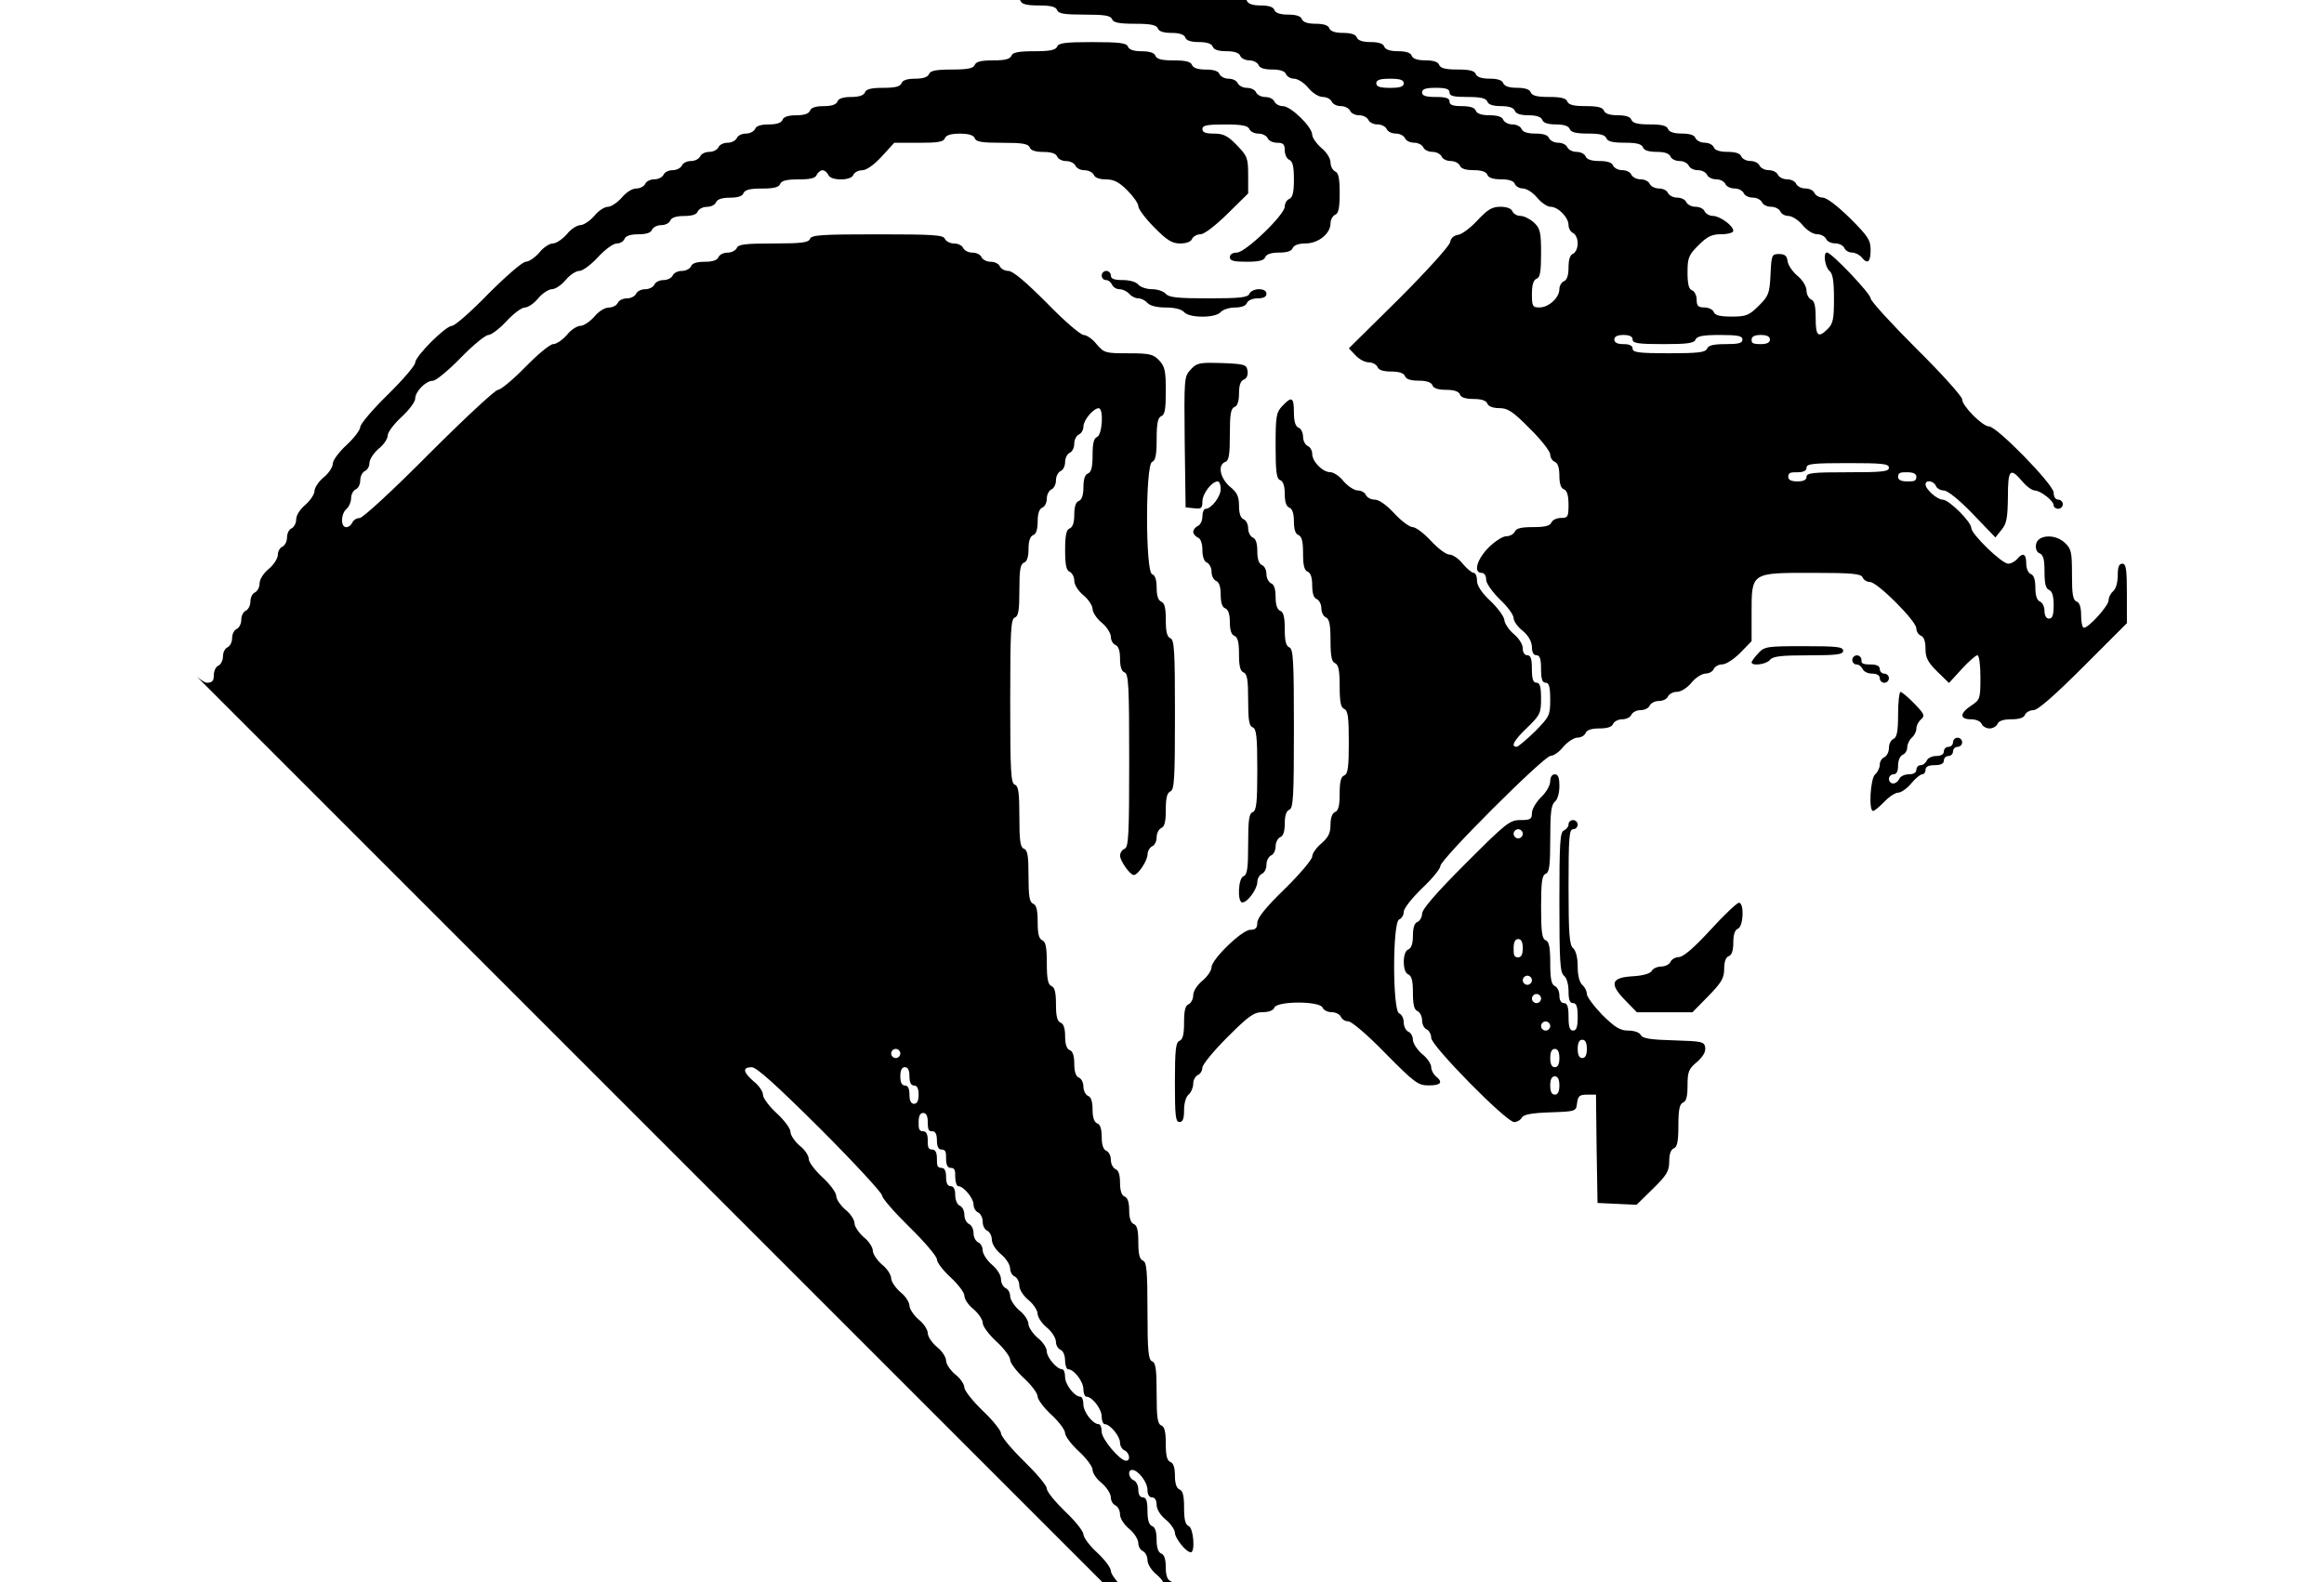 <svg xmlns="http://www.w3.org/2000/svg" width="1410" height="960">
    <path d="M576.775-30c-4.073 0-7.035 1.11-7.59 2.777-1.851 4.628.74 8.33 5.554 8.33 2.406 0 4.813 1.296 5.553 2.777.556 1.481 2.962 2.777 5.554 2.777 2.407 0 4.813 1.296 5.554 2.777.555 1.48 2.962 2.777 5.553 2.777 2.407 0 4.814 1.296 5.554 2.777.556 1.85 3.517 2.777 8.33 2.777 4.629 0 7.59.925 8.331 2.776.74 2.037 3.888 2.777 11.108 2.777s10.181.74 11.107 2.777c.74 2.222 4.443 2.777 16.661 2.777 12.033 0 15.735.555 16.661 2.777.74 2.036 4.073 2.777 13.884 2.777 9.627 0 12.959.74 13.885 2.776.555 1.852 3.517 2.777 8.33 2.777 4.628 0 7.59.926 8.33 2.777.556 1.851 3.518 2.777 8.331 2.777 4.628 0 7.59.926 8.33 2.777.556 1.851 3.518 2.777 8.331 2.777 4.628 0 7.59.925 8.33 2.776.556 1.481 2.963 2.777 5.554 2.777 2.407 0 4.814 1.296 5.554 2.777.556 1.851 3.518 2.777 8.33 2.777 4.629 0 7.59.926 8.331 2.777.556 1.48 2.777 2.777 4.813 2.777 2.222 0 6.111 2.406 8.703 5.553 2.591 3.148 6.294 5.554 8.886 5.554 2.221 0 4.626 1.296 5.367 2.777.555 1.48 2.962 2.777 5.553 2.777 2.407 0 4.814 1.296 5.554 2.777.555 1.48 2.962 2.776 5.554 2.776 2.406 0 4.813 1.296 5.553 2.777.556 1.481 2.962 2.777 5.554 2.777 2.407 0 4.813 1.296 5.554 2.777.555 1.481 2.962 2.777 5.554 2.777 2.406 0 4.813 1.296 5.553 2.777.556 1.48 2.962 2.776 5.554 2.776 2.407 0 4.813 1.296 5.554 2.777.555 1.481 2.962 2.777 5.553 2.777 2.407 0 4.813 1.296 5.554 2.777.555 1.481 2.962 2.777 5.554 2.777 2.406 0 4.813 1.296 5.553 2.777.556 1.851 3.518 2.777 8.33 2.777 4.629 0 7.591.925 8.331 2.776.556 1.852 3.518 2.777 8.331 2.777 4.628 0 7.59.926 8.33 2.777.556 1.481 2.777 2.777 4.814 2.777 2.221 0 6.11 2.407 8.702 5.554 2.407 2.962 6.11 5.553 8.146 5.553 4.628 0 10.92 6.48 10.92 11.108 0 2.036 1.296 4.257 2.777 4.813 1.481.74 2.777 3.332 2.777 6.294s-1.296 5.554-2.777 6.294c-1.851.556-2.777 3.518-2.777 8.33 0 4.629-.925 7.59-2.777 8.331-1.48.556-2.777 2.777-2.777 4.814 0 5.183-6.478 11.107-12.031 11.107-4.258 0-4.63-.741-4.63-8.146 0-5.554.926-8.515 2.777-9.256 2.222-.74 2.777-4.259 2.777-15.551 0-12.774-.555-14.994-4.257-18.51-2.407-2.222-6.11-4.074-8.147-4.074-2.22 0-4.257-1.296-4.997-2.777-.555-1.666-3.331-2.777-7.219-2.777-5.183 0-7.775 1.664-13.884 8.144-4.258 4.628-9.441 8.516-11.848 8.886-2.592.37-4.443 2.038-4.813 4.445-.37 2.221-14.256 17.586-30.917 34.247l-30.545 30.173 4.073 4.26c2.221 2.407 5.74 4.258 8.146 4.258 2.221 0 4.442 1.296 5.182 2.777.556 1.851 3.517 2.777 8.33 2.777 4.629 0 7.59.925 8.331 2.777.556 1.85 3.518 2.776 8.33 2.776 4.629 0 7.59.926 8.331 2.777.556 1.852 3.518 2.777 8.33 2.777 4.629 0 7.59.926 8.331 2.777.556 1.851 3.518 2.777 8.33 2.777 4.629 0 7.591.925 8.331 2.777.556 1.666 3.334 2.776 7.222 2.776 5.183 0 8.328 2.037 18.51 12.404 6.85 6.665 12.404 13.883 12.404 15.734s1.296 3.89 2.777 4.444c1.85.741 2.776 3.703 2.776 8.331 0 4.813.926 7.775 2.777 8.33 1.852.741 2.777 3.702 2.777 9.256 0 7.405-.368 8.146-4.626 8.146-2.592 0-5.185 1.296-5.74 2.777-.926 2.036-3.888 2.777-11.108 2.777s-10.367.74-11.107 2.776c-.74 1.481-2.961 2.777-5.183 2.777s-7.035 3.147-10.923 7.035c-7.035 7.22-9.071 15.18-4.073 15.18 1.666 0 2.777 1.666 2.777 4.073 0 2.221 3.517 7.219 8.33 12.032 4.629 4.258 8.331 9.44 8.331 11.292 0 1.851 2.407 5.368 5.554 7.774 3.517 2.962 5.368 6.48 5.553 9.627 0 3.332.926 5.185 2.777 5.185 2.037 0 2.777 2.222 2.777 8.33 0 6.11.74 8.331 2.777 8.331s2.777 2.405 2.777 10.18c0 9.627-.37 10.367-9.255 19.438-5.184 4.999-10.182 9.258-11.108 9.258-3.887 0-1.482-4.073 6.479-11.663 7.775-7.59 8.33-8.7 8.33-17.586 0-7.405-.74-9.627-2.777-9.627s-2.777-2.221-2.777-8.33c0-6.11-.74-8.33-2.776-8.33-1.667 0-2.777-1.667-2.777-4.258 0-2.407-2.407-6.11-5.554-8.702-2.962-2.592-5.369-6.295-5.554-8.146 0-2.037-3.702-7.22-8.33-11.664-5.554-5.183-8.33-9.44-8.33-12.588 0-2.592-.926-4.626-2.037-4.626s-4.071-2.592-6.663-5.554c-2.407-3.147-6.11-5.553-8.146-5.553-1.851 0-6.85-3.703-11.108-8.331-4.257-4.628-9.256-8.33-11.107-8.33s-6.85-3.703-11.107-8.331c-4.814-5.184-9.256-8.33-11.848-8.33-2.406 0-4.629-1.296-5.37-2.777-.555-1.481-2.776-2.777-4.813-2.777-2.221 0-6.107-2.592-8.699-5.554-2.407-3.147-6.11-5.554-8.146-5.554-4.628 0-10.923-6.479-10.923-11.107 0-2.036-1.296-4.258-2.777-4.813-1.481-.74-2.777-3.147-2.777-5.554 0-2.592-1.296-4.998-2.777-5.554-1.85-.74-2.777-3.704-2.777-9.258 0-9.256-1.295-9.995-7.034-3.886-3.702 3.888-4.073 6.293-4.073 24.064 0 15.921.555 20.181 2.777 20.922 1.851.74 2.777 3.702 2.777 8.33 0 4.814.925 7.776 2.777 8.331 1.85.74 2.776 3.702 2.776 8.33 0 4.814.926 7.776 2.777 8.331 2.037.926 2.777 3.888 2.777 11.107s.74 10.367 2.777 11.108c1.851.74 2.777 3.702 2.777 8.33 0 4.814.925 7.776 2.777 8.33 1.48.741 2.777 3.148 2.777 5.555 0 2.591 1.295 4.998 2.776 5.553 2.037.926 2.777 4.258 2.777 13.885 0 9.811.74 13.143 2.777 13.884 2.036.925 2.777 4.258 2.777 13.884 0 9.812.74 13.144 2.777 13.884 2.221.926 2.777 4.998 2.777 20.178s-.556 19.253-2.777 20.179c-2.037.74-2.777 3.887-2.777 11.107s-.74 10.182-2.777 11.107c-1.666.556-2.777 3.518-2.777 7.59 0 5.184-1.296 7.774-5.553 11.477-2.962 2.406-5.554 6.11-5.554 7.961 0 1.667-7.405 10.552-16.661 19.623-11.478 11.107-16.661 17.587-16.661 20.55 0 3.147-1.11 4.257-4.258 4.257-4.998 0-23.51 17.955-23.51 22.768 0 1.851-2.407 5.554-5.554 8.146s-5.554 6.295-5.554 8.887c0 2.221-1.296 4.628-2.777 5.369-2.036.74-2.777 3.888-2.777 11.107s-.74 10.182-2.777 11.108c-2.221.74-2.777 5.368-2.777 25.176 0 20.178.37 24.066 2.777 24.066 2.037 0 2.777-2.037 2.777-7.22 0-4.073 1.11-8.145 2.777-9.44 1.481-1.296 2.777-4.26 2.777-6.482 0-2.406 1.296-4.626 2.777-5.366 1.48-.556 2.777-2.594 2.777-4.445s6.85-10.18 15.18-18.51c12.959-12.96 16.107-15.18 21.29-15.18 3.888 0 6.664-1.112 7.219-2.778 1.666-4.072 27.583-4.072 29.249 0 .555 1.481 2.962 2.777 5.554 2.777 2.406 0 4.813 1.296 5.553 2.777.556 1.48 2.594 2.777 4.445 2.777 2.036 0 11.846 8.33 22.583 19.438 17.772 17.957 19.809 19.438 26.288 19.438 7.405 0 8.886-1.852 4.258-5.554-1.481-1.296-2.777-3.702-2.777-5.554 0-1.851-2.407-5.555-5.554-7.961-2.962-2.592-5.554-6.478-5.554-8.7 0-2.036-1.295-4.258-2.776-4.813-1.481-.74-2.777-3.147-2.777-5.554 0-2.591-1.296-4.998-2.777-5.553-4.073-1.667-4.073-55.352 0-57.018 1.48-.555 2.777-2.593 2.777-4.63 0-2.035 4.998-8.33 11.107-14.255 6.11-5.738 11.107-11.846 11.107-13.512 0-4.073 62.944-66.83 66.832-66.83 1.851 0 5.368-2.406 7.775-5.553 2.591-2.962 6.477-5.554 8.699-5.554 2.036 0 4.258-1.295 4.813-2.776.741-1.852 3.703-2.777 8.331-2.777 4.813 0 7.775-.926 8.33-2.777.741-1.481 3.148-2.777 5.554-2.777 2.592 0 4.998-1.296 5.554-2.777.74-1.48 3.147-2.777 5.554-2.777 2.591 0 4.998-1.295 5.553-2.776.74-1.481 3.147-2.777 5.554-2.777 2.592 0 4.998-1.296 5.554-2.777.74-1.481 3.148-2.777 5.369-2.777 2.592 0 6.295-2.407 8.886-5.554 2.592-3.147 6.478-5.553 8.7-5.553 2.036 0 4.258-1.296 4.813-2.777.74-1.481 2.964-2.777 5.185-2.777s7.033-3.147 10.92-7.034l6.85-7.037v-17.03c0-24.807-.37-24.436 36.84-24.436 24.436 0 29.62.555 30.545 2.777.555 1.48 2.593 2.777 4.444 2.777 4.443 0 28.137 23.694 28.137 28.137 0 1.851 1.296 3.89 2.777 4.445 1.852.74 2.777 3.516 2.777 7.959 0 5.553 1.48 8.146 7.035 13.7l7.221 7.034 7.775-8.515c4.257-4.628 8.516-8.33 9.442-8.33 1.11 0 1.85 5.922 1.85 13.327 0 12.959-.186 13.7-5.554 17.218-7.035 4.628-7.22 8.33-.185 8.33 2.962 0 5.738 1.11 6.479 2.777.555 1.48 2.777 2.777 4.813 2.777s4.258-1.296 4.814-2.777c.74-1.851 3.702-2.777 8.33-2.777 4.813 0 7.775-.926 8.33-2.777.741-1.48 2.964-2.777 5.186-2.777 2.591 0 12.586-8.7 30.358-26.472l26.287-26.288v-18.141c0-14.81-.555-17.958-2.776-17.958-2.037 0-2.777 2.036-2.777 7.219 0 4.073-1.111 8.147-2.777 9.442-1.481 1.296-2.777 3.703-2.777 5.554 0 3.332-12.031 16.661-14.993 16.661-.926 0-1.668-3.333-1.668-7.405 0-4.999-.926-7.96-2.777-8.515-2.221-.926-2.777-4.445-2.777-16.293 0-13.699-.369-15.735-4.442-19.438-5.924-5.553-16.66-4.812-17.4 1.297-.371 2.406.554 4.63 2.22 5.184 2.221.926 2.961 3.703 2.961 11.108 0 7.22.74 10.367 2.777 11.107 1.851.74 2.777 3.702 2.777 9.255 0 5.924-.74 8.146-2.777 8.146-1.666 0-2.777-1.666-2.777-4.628 0-2.592-1.296-5.183-2.777-5.738-1.851-.741-2.777-3.703-2.777-8.331 0-4.813-.925-7.775-2.776-8.33-1.666-.741-2.777-3.52-2.777-6.482 0-5.924-2.037-6.847-5.554-2.59-1.296 1.481-3.7 2.777-5.366 2.777-3.888 0-22.402-17.959-22.402-21.661s-13.514-17.215-17.402-17.215c-3.332 0-10.367-6.296-10.367-9.257 0-2.962 4.999-2.22 6.294.927.556 1.48 2.777 2.777 4.814 2.777 2.221 0 9.258 5.552 17.588 14.253l13.697 14.256 3.705-4.63c3.147-3.702 3.7-7.218 3.885-19.806 0-16.846 1.298-18.328 8.703-9.627 2.406 2.962 5.924 5.554 7.59 5.554 3.702.185 11.476 6.294 11.476 9.07 0 1.112 1.296 2.037 2.777 2.037 1.48 0 2.777-1.296 2.777-2.777s-1.296-2.777-2.777-2.777c-1.666 0-2.777-1.665-2.777-4.257 0-4.813-34.432-40.172-39.245-40.172-3.887 0-16.292-12.404-16.292-16.477 0-1.666-12.403-15.55-27.769-30.73-15.18-15.18-27.768-28.879-27.768-30.545 0-2.777-23.695-27.768-26.472-27.768-2.407 0-1.296 8.7 1.48 11.107 2.037 1.666 2.777 6.109 2.777 16.846 0 12.218-.554 15.179-3.701 18.326-5.924 5.924-7.406 4.444-7.406-6.478 0-7.405-.74-10.552-2.777-11.292-1.481-.74-2.777-3.148-2.777-5.37 0-2.406-2.22-6.294-5.366-8.886-2.962-2.407-5.74-6.48-6.11-8.886-.37-3.333-1.668-4.442-5.185-4.442-4.443 0-4.626.555-5.182 12.403-.555 11.478-1.11 12.958-7.034 18.882s-7.776 6.666-16.477 6.666c-7.035 0-10.182-.74-10.923-2.777-.555-1.481-3.146-2.777-5.738-2.777-3.702 0-4.63-.926-4.63-4.629 0-2.592-1.295-5.183-2.776-5.738-2.036-.74-2.777-3.888-2.777-10.923 0-8.886.742-10.553 6.666-16.477 5.368-5.368 8.145-6.663 13.884-6.663 3.888 0 7.219-.925 7.219-2.036 0-3.147-7.959-8.886-12.217-9.071-2.221 0-4.444-1.296-5.185-2.777-.555-1.48-2.961-2.777-5.553-2.777-2.407 0-4.813-1.296-5.554-2.777-.555-1.48-2.962-2.776-5.554-2.776-2.406 0-4.813-1.296-5.553-2.777-.556-1.481-2.962-2.777-5.554-2.777-2.407 0-4.813-1.296-5.554-2.777-.555-1.48-2.962-2.777-5.553-2.777-2.407 0-4.814-1.296-5.554-2.777-.556-1.48-2.962-2.776-5.554-2.776-2.406 0-4.813-1.296-5.554-2.777-.555-1.851-3.517-2.777-8.33-2.777-4.628 0-7.59-.926-8.33-2.777-.556-1.48-2.963-2.777-5.554-2.777-2.407 0-4.813-1.296-5.554-2.777-.555-1.48-2.962-2.776-5.554-2.776-2.406 0-4.813-1.296-5.553-2.777-.556-1.852-3.518-2.777-8.33-2.777-4.629 0-7.59-.926-8.331-2.777-.556-1.481-2.962-2.777-5.554-2.777-2.407 0-4.813-1.296-5.554-2.777-.555-1.851-3.517-2.777-8.33-2.777-4.628 0-7.59-.925-8.33-2.776-.556-1.852-3.517-2.777-8.516-2.777-5.368 0-7.406-.74-7.406-2.777s-2.221-2.777-8.33-2.777c-6.11 0-8.33-.74-8.33-2.777s2.22-2.777 8.33-2.777 8.33.74 8.33 2.777c0 2.222 2.407 2.777 10.923 2.777 7.96 0 11.107.74 12.032 2.777.556 1.851 3.518 2.777 8.331 2.777 4.628 0 7.59.925 8.33 2.777.556 1.85 3.518 2.776 8.331 2.776 4.628 0 7.59.926 8.33 2.777.556 1.852 3.518 2.777 8.331 2.777 4.628 0 7.59.926 8.33 2.777.741 2.036 3.888 2.777 11.108 2.777s10.182.74 11.107 2.777c.74 2.036 3.888 2.777 11.108 2.777s10.182.74 11.107 2.776c.556 1.852 3.518 2.777 8.33 2.777 4.629 0 7.59.926 8.331 2.777.556 1.481 2.962 2.777 5.554 2.777 2.407 0 4.813 1.296 5.554 2.777.555 1.48 2.962 2.777 5.553 2.777 2.407 0 4.814 1.295 5.554 2.776.555 1.481 2.962 2.777 5.554 2.777 2.406 0 4.813 1.296 5.553 2.777.556 1.481 2.962 2.777 5.554 2.777 2.407 0 4.813 1.296 5.554 2.777.555 1.48 2.962 2.777 5.554 2.777 2.406 0 4.813 1.295 5.553 2.776.556 1.481 2.962 2.777 5.554 2.777 2.407 0 4.813 1.296 5.554 2.777.555 1.481 2.776 2.777 4.813 2.777 2.221 0 6.11 2.407 8.702 5.554s6.295 5.553 8.886 5.553c2.222 0 4.626 1.296 5.367 2.777.555 1.481 2.962 2.777 5.554 2.777 2.406 0 4.813 1.296 5.553 2.777.556 1.48 2.594 2.777 4.445 2.777 2.036 0 4.626 1.296 5.922 2.777 3.703 4.628 5.554 3.147 5.554-4.258 0-6.109-1.48-8.33-12.588-19.438-7.59-7.405-14.07-12.403-16.477-12.403-2.036 0-4.257-1.296-4.997-2.777-.556-1.481-2.962-2.777-5.554-2.777-2.406 0-4.813-1.296-5.554-2.777-.555-1.48-2.962-2.777-5.553-2.777-2.407 0-4.813-1.296-5.554-2.777-.555-1.48-2.962-2.776-5.554-2.776-2.406 0-4.813-1.296-5.553-2.777-.556-1.481-2.962-2.777-5.554-2.777-2.407 0-4.813-1.296-5.554-2.777-.555-1.851-3.517-2.777-8.33-2.777-4.628 0-7.59-.925-8.33-2.777-.556-1.48-2.963-2.776-5.555-2.776-2.406 0-4.813-1.296-5.553-2.777-.556-1.852-3.518-2.777-8.33-2.777-4.629 0-7.59-.926-8.331-2.777-.74-2.036-3.888-2.777-11.108-2.777s-10.182-.74-11.107-2.777c-.556-1.851-3.517-2.777-8.33-2.777-4.629 0-7.59-.925-8.331-2.776-.74-2.037-3.888-2.777-11.108-2.777s-10.181-.74-11.107-2.777c-.74-2.036-3.888-2.777-11.107-2.777s-10.182-.74-11.108-2.777c-.555-1.851-3.517-2.777-8.33-2.777-4.628 0-7.59-.925-8.33-2.776-.556-1.852-3.518-2.777-8.331-2.777-4.628 0-7.59-.926-8.33-2.777-.741-2.036-3.888-2.777-11.108-2.777s-10.182-.74-11.108-2.777c-.555-1.851-3.517-2.777-8.33-2.777-4.628 0-7.59-.925-8.33-2.777-.556-1.85-3.518-2.776-8.331-2.776-4.628 0-7.59-.926-8.33-2.777-.556-1.851-3.518-2.777-8.331-2.777-4.628 0-7.59-.926-8.33-2.777-.556-1.851-3.518-2.777-8.331-2.777-4.628 0-7.59-.925-8.33-2.777-.556-1.85-3.518-2.776-8.331-2.776-4.629 0-7.59-.926-8.33-2.777-.556-1.852-3.518-2.777-8.332-2.777-4.628 0-7.59-.926-8.33-2.777-.555-1.851-3.517-2.777-8.33-2.777-4.629 0-7.59-.925-8.331-2.777-.74-2.406-6.294-2.776-33.322-2.776-26.843 0-32.397-.37-33.322-2.777-.74-2.222-4.814-2.777-19.438-2.777s-18.513-.556-19.438-2.777c-.74-2.036-3.888-2.777-11.108-2.777s-10.181-.74-11.107-2.777c-.555-1.851-3.517-2.777-8.33-2.777-4.629 0-7.59-.925-8.331-2.776-.74-2.037-4.073-2.777-13.884-2.777-9.627 0-12.959-.74-13.885-2.777-.555-1.666-3.517-2.777-7.59-2.777m86.082 55.537c-16.476 0-20.734.555-21.474 2.777-.926 2.036-4.258 2.777-13.884 2.777-9.812 0-13.144.74-13.884 2.776-.926 2.037-3.888 2.777-11.108 2.777s-10.367.74-11.107 2.777c-.926 2.037-4.258 2.777-13.884 2.777-9.812 0-13.144.74-13.885 2.777-.74 1.851-3.702 2.777-8.33 2.777-4.813 0-7.775.925-8.33 2.776-.926 2.037-3.888 2.777-11.108 2.777s-10.367.74-11.108 2.777c-.74 1.851-3.702 2.777-8.33 2.777-4.813 0-7.775.926-8.33 2.777-.741 1.851-3.703 2.777-8.331 2.777-4.813 0-7.775.925-8.33 2.777-.741 1.85-3.703 2.776-8.331 2.776-4.813 0-7.775.926-8.33 2.777-.741 1.851-3.703 2.777-8.331 2.777-4.813 0-7.775.926-8.33 2.777-.741 1.481-3.148 2.777-5.555 2.777-2.591 0-4.998 1.296-5.553 2.777-.74 1.48-3.147 2.776-5.554 2.776-2.592 0-4.998 1.296-5.554 2.777-.74 1.481-3.147 2.777-5.553 2.777-2.592 0-4.999 1.296-5.554 2.777-.74 1.481-3.147 2.777-5.554 2.777-2.591 0-4.998 1.296-5.553 2.777-.74 1.48-3.147 2.777-5.554 2.777-2.592 0-4.998 1.295-5.554 2.776-.74 1.481-3.147 2.777-5.553 2.777-2.592 0-4.999 1.296-5.554 2.777-.74 1.481-3.145 2.777-5.367 2.777-2.592 0-6.294 2.407-8.886 5.554-2.592 2.962-6.48 5.553-8.33 5.553-2.037 0-5.925 2.407-8.331 5.554-2.592 2.962-6.48 5.554-8.33 5.554-2.037 0-5.925 2.406-8.331 5.553-2.592 2.962-6.48 5.554-8.33 5.554-2.037 0-5.925 2.407-8.331 5.554-2.592 2.962-6.295 5.553-8.146 5.553-2.037 0-11.849 8.516-22.771 19.438-10.367 10.738-20.362 19.438-22.028 19.438-3.887 0-22.402 18.512-22.402 22.4 0 1.666-7.405 10.366-16.66 19.437-9.072 8.886-16.662 17.771-16.662 19.623 0 1.666-3.702 6.665-8.33 10.923s-8.331 9.255-8.331 11.291c0 2.037-2.407 5.74-5.554 8.331-2.962 2.407-5.553 6.294-5.553 8.33 0 1.852-2.592 5.74-5.554 8.331-3.147 2.592-5.554 6.295-5.554 8.887 0 2.221-1.296 4.628-2.777 5.369-1.48.555-2.777 2.962-2.777 5.554 0 2.406-1.295 4.813-2.776 5.553-1.481.556-2.777 2.777-2.777 4.814 0 2.221-2.407 6.107-5.554 8.699s-5.554 6.295-5.554 8.886c0 2.222-1.295 4.63-2.776 5.37-1.481.555-2.777 2.962-2.777 5.553 0 2.407-1.296 4.814-2.777 5.554-1.481.556-2.777 2.962-2.777 5.554 0 2.406-1.296 4.813-2.777 5.554-1.48.555-2.777 2.962-2.777 5.553 0 2.407-1.296 4.813-2.777 5.554-1.48.555-2.776 2.962-2.776 5.554 0 2.406-1.296 4.813-2.777 5.553-1.481.556-2.777 3.147-2.777 5.738 0 3.518-.925 4.63-4.258 4.63-.957 0-2.85-1.13-5.87-3.549L698.83 990c-1.682-2.084-2.65-3.518-2.65-4.046 0-1.852-1.295-3.886-2.776-4.442-1.481-.74-2.777-2.963-2.777-5.37 0-2.59-3.147-7.034-8.33-11.847-4.629-4.258-8.331-9.256-8.331-11.107 0-1.852-3.703-6.85-8.331-11.108s-8.33-9.256-8.33-11.107-4.999-8.146-11.108-13.884c-6.109-5.924-11.107-12.033-11.107-13.885s-6.294-9.256-13.884-16.66c-7.59-7.406-13.885-14.995-13.885-16.846 0-1.666-4.998-7.961-11.107-13.7-6.11-5.924-11.107-12.217-11.107-14.069 0-1.85-2.407-5.555-5.554-7.961-3.147-2.592-5.554-6.48-5.554-8.33 0-2.037-2.406-5.925-5.553-8.331-3.148-2.592-5.554-6.48-5.554-8.33 0-2.037-2.407-5.925-5.554-8.332-2.962-2.591-5.554-6.479-5.554-8.33 0-2.036-2.406-5.924-5.553-8.33-2.962-2.592-5.554-6.48-5.554-8.331 0-2.036-2.407-5.924-5.554-8.33-2.962-2.592-5.553-6.48-5.553-8.331 0-2.037-2.407-5.924-5.554-8.33-2.962-2.592-5.554-6.48-5.554-8.331 0-2.037-2.406-5.924-5.553-8.33-2.962-2.593-5.554-6.295-5.554-8.331 0-2.037-3.703-7.034-8.33-11.292-4.629-4.258-8.331-9.256-8.331-11.107 0-2.037-2.407-5.74-5.554-8.147-2.962-2.591-5.554-6.294-5.554-8.33s-3.702-7.034-8.33-11.292-8.33-9.256-8.33-11.107c0-2.037-2.407-5.74-5.554-8.146-6.665-5.74-7.035-8.7-1.297-8.7 2.962 0 14.81 10.738 41.653 37.395 20.549 20.55 37.395 38.876 37.395 40.357 0 1.666 7.59 10.365 16.661 19.25 9.257 9.072 16.662 17.774 16.662 19.626 0 1.851 3.702 6.662 8.33 10.92s8.33 9.256 8.33 11.108c0 2.036 2.407 5.74 5.554 8.146 2.962 2.591 5.554 6.294 5.554 8.33s3.702 7.034 8.33 11.292 8.331 9.256 8.331 11.107 3.702 6.85 8.33 11.108 8.331 9.256 8.331 11.107 3.703 6.85 8.33 11.108c4.629 4.257 8.331 9.256 8.331 11.107s3.703 6.85 8.33 11.107c4.629 4.258 8.331 9.256 8.331 11.108 0 2.036 2.407 5.739 5.554 8.145 2.962 2.592 5.554 6.481 5.554 8.703 0 2.036 1.295 4.258 2.776 4.813 1.481.74 2.777 3.145 2.777 5.367 0 2.591 2.407 6.294 5.554 8.886s5.554 6.48 5.554 8.702c0 2.037 1.296 4.258 2.777 4.814 1.48.74 2.776 3.145 2.776 5.366 0 2.592 2.407 6.295 5.554 8.886 3.517 2.962 5.554 6.481 5.554 9.443s1.11 4.813 2.777 4.813 2.776-1.667 2.776-4.629c0-2.591-1.295-5.182-2.776-5.738-1.852-.74-2.777-3.702-2.777-8.33 0-4.813-.926-7.775-2.777-8.33-1.851-.741-2.777-3.703-2.777-8.331 0-4.813-.926-7.775-2.777-8.33-1.851-.741-2.777-3.705-2.777-9.26 0-5.923-.74-8.142-2.776-8.142-1.667 0-2.777-1.667-2.777-4.63 0-2.59-1.296-5.182-2.777-5.737-3.147-1.296-3.887-6.294-.925-6.294 3.518 0 9.255 7.404 9.255 12.032 0 2.962 1.111 4.629 2.777 4.629s2.777 1.665 2.777 4.442c0 2.776 2.222 6.293 5.554 9.07 3.147 2.592 5.553 6.296 5.553 7.962 0 3.332 6.85 11.848 9.627 11.848s1.666-14.81-1.296-15.92c-2.036-.926-2.777-3.888-2.777-11.108s-.74-10.367-2.777-11.108c-1.85-.74-2.777-3.702-2.777-8.33 0-4.813-.925-7.775-2.776-8.33-2.037-.926-2.777-3.888-2.777-11.108s-.74-10.367-2.777-11.107c-2.222-.926-2.777-4.814-2.777-19.438 0-14.625-.555-18.698-2.777-19.438-2.221-.926-2.777-6.11-2.777-30.546 0-24.62-.555-29.804-2.776-30.545-2.037-.925-2.777-3.887-2.777-11.107s-.74-10.367-2.777-11.108c-1.851-.74-2.777-3.702-2.777-8.33 0-4.813-.926-7.775-2.777-8.33-1.851-.741-2.777-3.703-2.777-8.331 0-4.813-.925-7.775-2.777-8.33-1.48-.741-2.776-3.148-2.776-5.554 0-2.592-1.296-4.999-2.777-5.554-1.851-.74-2.777-3.703-2.777-8.33 0-4.814-.926-7.776-2.777-8.331-1.851-.74-2.777-3.703-2.777-8.33 0-4.814-.925-7.776-2.777-8.331-1.48-.74-2.776-3.147-2.776-5.554 0-2.592-1.296-4.998-2.777-5.554-1.852-.74-2.777-3.702-2.777-8.33 0-4.813-.926-7.775-2.777-8.33-1.851-.741-2.777-3.703-2.777-8.331 0-4.813-.925-7.775-2.777-8.33-2.036-.926-2.777-3.888-2.777-11.108s-.74-10.367-2.776-11.108c-2.037-.925-2.777-4.257-2.777-13.884 0-9.811-.74-13.143-2.777-13.884-2.036-.926-2.777-3.888-2.777-11.107s-.74-10.367-2.777-11.108c-2.221-.925-2.777-4.628-2.777-16.66 0-12.219-.555-15.921-2.776-16.662-2.222-.925-2.777-4.813-2.777-19.438s-.556-18.697-2.777-19.438c-2.407-.925-2.777-8.33-2.777-50.723s.37-49.798 2.777-50.724c2.221-.74 2.777-4.443 2.777-16.661 0-12.033.555-15.736 2.777-16.661 1.85-.556 2.776-3.518 2.776-8.33 0-4.629.926-7.59 2.777-8.331 1.851-.556 2.777-3.518 2.777-8.33 0-4.629.926-7.59 2.777-8.331 1.481-.556 2.777-2.962 2.777-5.554 0-2.407 1.296-4.813 2.777-5.554 1.48-.555 2.776-2.962 2.776-5.553 0-2.407 1.296-4.814 2.777-5.554 1.481-.556 2.777-2.962 2.777-5.554 0-2.406 1.296-4.813 2.777-5.554 1.481-.555 2.777-2.962 2.777-5.553 0-2.407 1.296-4.813 2.777-5.554 1.48-.555 2.777-2.777 2.777-4.813 0-3.888 6.11-11.108 9.258-11.108s2.22 16.106-.928 17.402c-2.036.74-2.777 3.888-2.777 11.107s-.74 10.182-2.777 11.108c-1.85.555-2.776 3.517-2.776 8.33 0 4.628-.926 7.59-2.777 8.33-1.852.556-2.777 3.518-2.777 8.331 0 4.628-.926 7.59-2.777 8.331-2.036.74-2.777 4.073-2.777 13.144s.74 12.403 2.777 13.143c1.481.741 2.777 3.146 2.777 5.367 0 2.592 2.406 6.295 5.554 8.887 3.147 2.592 5.553 6.48 5.553 8.33 0 2.037 2.592 5.924 5.554 8.33 3.147 2.593 5.554 6.481 5.554 8.703 0 2.036 1.295 4.258 2.776 4.813 1.852.74 2.777 3.702 2.777 8.33 0 4.814.926 7.776 2.777 8.331 2.407.926 2.777 8.7 2.777 53.5s-.37 52.576-2.777 53.501c-1.48.555-2.777 2.406-2.777 4.257.185 3.332 6.11 11.664 8.33 11.664 2.593 0 8.146-8.517 8.331-12.22 0-2.22 1.296-4.441 2.777-5.182 1.481-.555 2.777-2.962 2.777-5.554 0-2.406 1.296-4.813 2.777-5.553 2.036-.74 2.777-3.888 2.777-11.108s.74-10.181 2.777-11.107c2.406-.926 2.776-7.775 2.776-46.466s-.37-45.54-2.776-46.466c-2.037-.925-2.777-3.887-2.777-11.107s-.74-10.367-2.777-11.108c-1.851-.74-2.777-3.702-2.777-8.33 0-4.813-.926-7.775-2.777-8.33-4.072-1.667-4.072-66.46 0-68.126 2.037-.74 2.777-4.073 2.777-13.884 0-9.626.74-12.959 2.777-13.884 2.221-.74 2.777-4.26 2.777-15.368 0-12.033-.556-14.808-4.073-18.51s-5.737-4.258-18.51-4.258c-14.07 0-14.81-.185-19.439-5.553-2.406-3.147-6.108-5.554-7.774-5.554-1.851 0-12.035-8.7-22.402-19.438-12.959-12.959-20.547-19.438-23.324-19.438-2.221 0-4.444-1.296-5.185-2.777-.555-1.48-2.962-2.777-5.553-2.777-2.407 0-4.814-1.295-5.554-2.776-.556-1.481-2.962-2.777-5.554-2.777-2.406 0-4.813-1.296-5.554-2.777-.555-1.481-2.961-2.777-5.553-2.777-2.407 0-4.813-1.296-5.554-2.777-.74-2.406-7.22-2.777-40.912-2.777s-40.172.37-40.913 2.777c-.925 2.222-5.183 2.777-22.214 2.777-17.217 0-21.475.555-22.215 2.777-.74 1.48-3.147 2.777-5.554 2.777-2.592 0-4.998 1.296-5.554 2.777-.74 1.85-3.702 2.776-8.33 2.776-4.813 0-7.775.926-8.33 2.777-.741 1.481-3.148 2.777-5.554 2.777-2.592 0-4.999 1.296-5.554 2.777-.74 1.481-3.147 2.777-5.554 2.777-2.591 0-4.998 1.296-5.553 2.777-.74 1.48-3.148 2.777-5.554 2.777-2.592 0-4.998 1.295-5.554 2.776-.74 1.481-3.147 2.777-5.553 2.777-2.592 0-4.999 1.296-5.554 2.777-.74 1.481-3.145 2.777-5.367 2.777-2.592 0-6.294 2.407-8.886 5.554-2.592 2.962-6.48 5.553-8.33 5.553-2.037 0-5.925 2.407-8.331 5.554-2.592 2.962-6.294 5.554-8.33 5.554-1.852 0-9.441 6.294-16.846 13.884s-14.995 13.884-16.661 13.884-20.551 17.587-41.84 38.876c-22.215 22.4-40.17 38.876-42.022 38.876s-3.889 1.296-4.444 2.777c-.74 1.48-2.22 2.776-3.702 2.776-3.517 0-3.333-8.145.184-11.107 1.481-1.296 2.777-4.26 2.777-6.481 0-2.407 1.296-4.626 2.777-5.367 1.481-.555 2.777-2.962 2.777-5.553 0-2.407 1.296-4.814 2.777-5.554 1.48-.556 2.777-2.777 2.777-4.813 0-2.222 2.591-6.11 5.553-8.702 3.147-2.407 5.554-6.11 5.554-8.147 0-1.85 3.703-6.85 8.33-11.107 4.629-4.258 8.331-9.256 8.331-11.108 0-4.442 6.481-10.92 10.739-10.92 1.851 0 9.44-6.294 16.845-13.884s14.994-13.884 16.846-13.884c1.666 0 6.665-3.702 10.923-8.33s9.256-8.331 11.107-8.331c2.036 0 5.74-2.592 8.146-5.554 2.592-3.147 6.48-5.553 8.33-5.553 2.037 0 5.925-2.592 8.331-5.554 2.592-3.147 6.294-5.554 8.33-5.554s7.035-3.702 11.293-8.33 9.257-8.33 11.479-8.33c2.036 0 4.07-1.297 4.626-2.778.74-1.851 3.702-2.777 8.33-2.777 4.814 0 7.776-.925 8.331-2.776.74-1.481 3.147-2.777 5.554-2.777 2.591 0 4.998-1.296 5.553-2.777.74-1.851 3.703-2.777 8.33-2.777 4.814 0 7.776-.926 8.331-2.777.741-1.48 3.148-2.777 5.554-2.777 2.592 0 4.998-1.296 5.554-2.777.74-1.85 3.702-2.776 8.33-2.776 4.814 0 7.776-.926 8.33-2.777.927-2.037 3.888-2.777 11.108-2.777s10.367-.74 11.108-2.777c.925-2.036 3.887-2.777 11.107-2.777s10.367-.74 11.107-2.777c.741-1.48 2.222-2.776 3.517-2.776 1.296 0 2.777 1.295 3.518 2.776.555 1.666 3.517 2.777 7.59 2.777s7.035-1.11 7.59-2.777c.74-1.48 2.963-2.776 5.37-2.776 2.591 0 7.034-3.148 11.847-8.331l7.59-8.33h14.996c11.478 0 14.994-.556 15.734-2.777.74-1.852 3.702-2.777 9.07-2.777 5.37 0 8.331.925 9.072 2.777.74 2.221 4.443 2.776 16.66 2.776 12.034 0 15.736.556 16.662 2.777.555 1.852 3.517 2.777 8.33 2.777 4.629 0 7.59.926 8.331 2.777.555 1.481 2.962 2.777 5.554 2.777 2.406 0 4.813 1.296 5.553 2.777.556 1.48 2.962 2.777 5.554 2.777 2.407 0 4.813 1.295 5.554 2.776.555 1.666 3.333 2.777 7.405 2.777 4.814 0 7.962 1.665 12.96 6.663 3.703 3.703 6.663 7.96 6.663 9.627s4.258 7.406 9.626 12.775c7.776 7.96 10.924 9.811 15.737 9.811 3.888 0 6.663-1.11 7.219-2.777.74-1.48 2.961-2.777 4.997-2.777 2.407 0 8.887-4.998 16.477-12.403l12.588-12.404V106.25c0-10.367-.556-11.663-6.85-18.142-5.554-5.739-8.145-7.034-13.884-7.034-4.998 0-7.034-.74-7.034-2.777 0-2.222 2.777-2.777 13.7-2.777 10.366 0 13.883.74 14.808 2.777.556 1.481 2.962 2.777 5.554 2.777 2.407 0 4.813 1.296 5.554 2.777.555 1.48 3.149 2.776 5.74 2.776 3.703 0 4.627.924 4.627 4.627 0 2.591 1.296 5.185 2.777 5.74 2.036.926 2.776 4.073 2.776 11.848s-.74 10.922-2.776 11.848c-1.481.555-2.777 2.59-2.777 4.626 0 4.998-23.881 27.956-29.065 27.956-2.592 0-4.257 1.11-4.257 2.777 0 2.221 2.407 2.776 10.182 2.776 7.405 0 10.552-.74 11.292-2.776.74-1.852 3.703-2.777 8.33-2.777 4.814 0 7.776-.926 8.331-2.777.74-1.666 3.517-2.777 7.775-2.777 7.775 0 15.18-5.925 15.18-12.22 0-2.22 1.296-4.441 2.777-5.182 2.036-.74 2.777-4.072 2.777-13.143s-.74-12.403-2.777-13.144c-1.48-.74-2.777-3.148-2.777-5.37 0-2.59-2.406-6.294-5.553-8.886-2.962-2.592-5.554-6.293-5.554-7.959 0-4.813-12.957-17.401-17.77-17.401-2.222 0-4.445-1.296-5.185-2.777-.555-1.481-2.962-2.777-5.554-2.777-2.406 0-4.813-1.296-5.553-2.777-.556-1.48-2.962-2.777-5.554-2.777-2.407 0-4.813-1.296-5.554-2.777-.555-1.48-2.962-2.776-5.554-2.776-2.406 0-4.813-1.296-5.553-2.777-.556-1.851-3.518-2.777-8.33-2.777-4.629 0-7.59-.926-8.331-2.777-.74-2.036-3.888-2.777-11.108-2.777s-10.181-.74-11.107-2.777c-.555-1.85-3.517-2.776-8.33-2.776-4.629 0-7.59-.926-8.331-2.777-.74-2.222-4.999-2.777-21.475-2.777m180.495 22.215c6.11 0 8.33.74 8.33 2.776 0 2.037-2.22 2.777-8.33 2.777s-8.33-.74-8.33-2.777 2.221-2.776 8.33-2.776M671.188 164.379c-1.481 0-2.777 1.296-2.777 2.777s1.111 2.777 2.592 2.777 2.962 1.296 3.702 2.777c.555 1.48 2.593 2.777 4.445 2.777 2.036 0 4.626 1.295 5.922 2.776s3.702 2.777 5.554 2.777c1.851 0 4.258 1.296 5.553 2.777 1.481 1.666 5.554 2.777 11.108 2.777s9.626 1.11 11.107 2.777 5.554 2.777 11.108 2.777 9.626-1.111 11.107-2.777c1.296-1.481 5.185-2.777 8.702-2.777 3.888 0 6.663-1.11 7.219-2.777.74-1.666 3.52-2.777 6.481-2.777 3.517 0 5.366-.925 5.366-2.777 0-1.666-1.664-2.776-4.626-2.776-2.592 0-5.185 1.295-5.74 2.776-.926 2.222-5.552 2.777-24.805 2.777-18.698 0-24.068-.555-25.92-2.777-1.295-1.48-4.998-2.776-8.33-2.776s-7.034-1.296-8.33-2.777c-1.296-1.666-5.367-2.777-9.44-2.777-5.183 0-7.221-.74-7.221-2.777 0-1.48-1.296-2.777-2.777-2.777m313.783 38.876q5.554 0 5.554 2.777c0 2.221 3.333 2.777 18.513 2.777 14.81 0 18.882-.556 19.623-2.777.925-2.037 4.444-2.777 14.811-2.777 10.923 0 13.697.555 13.697 2.777s-2.405 2.777-10.18 2.777c-7.405 0-10.554.74-11.294 2.777-.926 2.221-5.368 2.776-23.14 2.776-18.327 0-22.03-.555-22.03-2.776q0-2.778-5.554-2.777-5.553 0-5.553-2.777t5.553-2.777m83.306 0q5.553 0 5.553 2.777t-5.553 2.777c-5.553 0-5.554-.926-5.554-2.777q0-2.777 5.554-2.777m-333.27 16.901c-.605 0-1.174 0-1.709.01-6.421.087-8.054.956-10.83 4.011-4.073 4.258-4.072 5.182-3.702 44.058l.556 39.616 5.182.556c4.258.556 4.998 0 4.998-4.073 0-4.813 5.74-12.216 9.257-12.216 1.111 0 1.85 2.034 1.85 4.626 0 4.628-5.738 12.035-9.255 12.035-.926 0-1.852 2.034-1.852 4.626s-1.296 5.185-2.777 5.74c-1.481.741-2.777 2.222-2.777 3.518s1.296 2.777 2.777 3.517c1.666.555 2.777 3.517 2.777 7.59s1.11 7.035 2.776 7.59c1.481.741 2.777 3.148 2.777 5.554 0 2.592 1.296 4.999 2.777 5.554 1.851.74 2.777 3.702 2.777 8.33 0 4.814.926 7.776 2.777 8.331 1.851.74 2.777 3.702 2.777 8.33 0 4.814.925 7.776 2.776 8.331 2.037.926 2.777 3.888 2.777 11.107s.74 10.367 2.777 11.108c2.222.925 2.777 4.628 2.777 16.66 0 12.22.555 15.921 2.777 16.662 2.221.926 2.777 5.553 2.777 25.732s-.556 24.806-2.777 25.732c-2.222.74-2.777 4.813-2.777 19.438s-.555 18.512-2.777 19.438c-3.332 1.11-3.887 15.92-.74 15.92s8.886-7.961 9.07-12.219c0-2.221 1.297-4.442 2.778-5.182 1.48-.555 2.776-2.962 2.776-5.554 0-2.406 1.296-4.813 2.777-5.553 1.481-.556 2.777-2.962 2.777-5.554 0-2.407 1.296-4.813 2.777-5.554 1.851-.555 2.777-3.517 2.777-8.33 0-4.628.925-7.59 2.777-8.33 2.406-.926 2.776-8.147 2.776-49.244s-.37-48.317-2.776-49.243c-2.037-.925-2.777-3.887-2.777-11.107s-.74-10.367-2.777-11.107c-1.851-.74-2.777-3.703-2.777-8.33 0-4.814-.926-7.776-2.777-8.331-1.48-.74-2.777-3.148-2.777-5.554 0-2.592-1.295-4.998-2.776-5.554-1.852-.74-2.777-3.702-2.777-8.33 0-4.814-.926-7.776-2.777-8.33-1.481-.741-2.777-3.148-2.777-5.555 0-2.591-1.296-4.998-2.777-5.553-1.851-.74-2.777-3.703-2.777-8.146 0-5.554-1.11-8.147-5.553-11.664-5.924-5.183-7.59-13.142-2.777-14.993 2.221-.74 2.777-4.443 2.777-16.661 0-12.033.555-15.736 2.776-16.661 1.852-.556 2.777-3.518 2.777-8.33s.928-7.59 2.964-8.331c1.667-.556 2.591-2.779 2.221-5.185-.555-3.888-1.666-4.258-15.365-4.814-2.568-.07-4.714-.12-6.53-.128zm386.03 60.85c20.919 0 24.991.37 24.991 2.777s-4.072 2.777-24.991 2.777-24.992.37-24.992 2.777q0 2.777-5.554 2.777-5.553 0-5.553-2.777c0-2.777 1.85-2.777 5.553-2.777q5.554 0 5.554-2.777c0-2.406 4.073-2.776 24.992-2.776m36.099 5.554q5.553 0 5.553 2.777c0 2.777-1.85 2.777-5.553 2.777q-5.554 0-5.554-2.777c0-2.777 1.851-2.777 5.554-2.777m-62.572 105.52c-22.4 0-24.066.185-27.768 4.258-2.221 2.406-4.073 4.813-4.073 5.554 0 2.406 8.886 1.296 11.107-1.481 1.852-2.221 6.85-2.777 23.327-2.777 17.587 0 21.103-.555 21.103-2.777 0-2.406-3.887-2.777-23.696-2.777m32.026 5.554c-1.48 0-2.776 1.296-2.776 2.777s1.111 2.777 2.592 2.777c1.48 0 2.961 1.296 3.702 2.777.555 1.48 3.149 2.777 5.74 2.777 2.962 0 4.627 1.11 4.627 2.776 0 1.481 1.295 2.777 2.776 2.777s2.777-1.296 2.777-2.777-1.296-2.776-2.777-2.776-2.776-1.296-2.776-2.777q0-2.777-5.554-2.777c-5.554 0-5.554-.926-5.554-2.777 0-1.481-1.296-2.777-2.777-2.777m26.473 22.215c-.74 0-1.481 6.107-1.481 13.697 0 10.367-.74 13.886-2.777 14.812-1.48.555-2.777 2.962-2.777 5.554 0 2.406-1.296 4.813-2.777 5.553-1.48.556-2.776 2.59-2.776 4.442 0 2.036-1.296 4.63-2.777 5.925-2.962 2.407-4.073 22.215-1.297 22.215.926 0 3.888-2.592 6.85-5.554 2.962-3.147 6.667-5.554 8.518-5.554 1.666 0 5.368-2.591 7.775-5.553 2.591-3.147 5.552-5.554 6.663-5.554 1.11 0 2.036-1.296 2.036-2.777q0-2.776 5.554-2.777 5.553 0 5.553-2.776c0-1.481 1.296-2.777 2.777-2.777s2.777-1.296 2.777-2.777 1.296-2.777 2.777-2.777c1.48 0 2.777-1.296 2.777-2.777 0-1.48-1.296-2.777-2.777-2.777s-2.777 1.296-2.777 2.777-1.296 2.777-2.777 2.777c-1.48 0-2.777 1.296-2.777 2.777 0 1.666-1.664 2.777-4.626 2.777-2.592 0-5.185 1.296-5.74 2.777-.741 1.48-2.221 2.776-3.702 2.776s-2.593 1.296-2.593 2.777c0 1.666-1.664 2.777-4.626 2.777-2.592 0-5.185 1.296-5.74 2.777-.741 1.481-2.221 2.777-3.702 2.777s-2.593-1.296-2.593-2.777 1.296-2.777 2.777-2.777c1.851 0 2.777-1.852 2.777-5.37 0-2.961 1.11-5.737 2.777-6.478 1.48-.555 2.777-2.593 2.777-4.444 0-2.037 1.295-4.627 2.776-5.923 1.481-1.295 2.777-3.702 2.777-5.553 0-1.852 1.296-4.258 2.777-5.554 2.592-2.221 2.036-3.333-4.073-9.627-3.702-3.887-7.59-7.034-8.33-7.034m-209.744 49.983c-1.666 0-2.777 1.666-2.777 4.258 0 2.406-2.407 6.664-5.554 9.626-2.962 2.962-5.554 7.22-5.554 9.627 0 3.703-.925 4.258-7.034 4.258-6.48 0-8.7 1.85-33.322 26.472-17.402 17.401-26.288 27.584-26.288 30.36 0 2.037-1.296 4.258-2.777 4.999-1.851.555-2.777 3.517-2.777 8.33 0 4.628-.925 7.59-2.776 8.33-1.667.556-2.777 3.518-2.777 7.59s1.11 7.036 2.777 7.591c2.036.926 2.776 3.888 2.776 11.108s.741 10.367 2.777 11.107c1.481.74 2.777 3.147 2.777 5.554 0 2.591 1.296 4.998 2.777 5.553 1.48.74 2.777 2.96 2.777 5.182 0 4.814 45.542 51.095 50.355 51.095 1.666 0 3.888-1.295 4.629-2.776 1.11-1.852 5.921-2.778 17.214-3.149 15.55-.555 15.737-.555 16.292-5.738.555-4.073 1.48-4.998 5.923-4.998h5.553l.372 32.766.556 32.951 11.848.556 11.847.556 9.995-9.811c8.331-8.146 9.812-10.738 9.812-16.477 0-4.443.925-7.218 2.776-7.959 2.037-.74 2.777-4.072 2.777-13.884 0-9.626.74-12.958 2.777-13.884 2.037-.74 2.777-3.703 2.777-10.367 0-8.33.743-10.183 5.741-14.256 3.517-3.147 5.368-6.107 4.998-8.7-.556-3.702-1.853-3.889-19.07-4.444-13.884-.37-18.88-1.11-19.99-3.146-.741-1.666-4.073-2.776-7.59-2.776-4.999 0-7.962-1.853-15.737-9.443-5.184-5.368-9.442-11.106-9.442-12.772 0-1.851-1.296-4.258-2.777-5.554-1.666-1.48-2.777-5.554-2.777-11.107 0-5.554-1.11-9.627-2.777-11.108-2.221-1.851-2.777-8.516-2.777-37.21 0-29.805.37-34.988 2.777-34.988 1.48 0 2.777-1.296 2.777-2.776 0-1.481-1.296-2.777-2.777-2.777s-2.777 1.108-2.777 2.59c0 1.48-1.296 2.963-2.777 3.704-2.406.925-2.777 7.404-2.777 43.318 0 35.543.37 42.95 2.777 44.8 1.666 1.296 2.777 5.368 2.777 9.44 0 5.184.74 7.221 2.777 7.221s2.777 2.222 2.777 8.331-.74 8.33-2.777 8.33-2.777-2.221-2.777-8.33c0-6.11-.74-8.33-2.777-8.33-1.666 0-2.777-1.667-2.777-4.63 0-2.591-1.295-5.182-2.776-5.737-2.037-.926-2.777-4.258-2.777-13.885 0-9.811-.74-13.143-2.777-13.884-2.222-.925-2.777-4.998-2.777-20.178s.555-19.253 2.777-20.179c2.221-.74 2.777-5 2.777-21.105 0-15.736.555-20.732 2.777-22.584 1.666-1.296 2.776-5.37 2.776-9.442 0-5.184-.74-7.219-2.776-7.219m-22.215 33.322c1.48 0 2.777 1.296 2.777 2.777s-1.296 2.777-2.777 2.777-2.777-1.296-2.777-2.777c0-1.48 1.296-2.777 2.777-2.777m133.998 44.608c-.05 0-.102 0-.154.01-1.295.185-9.071 7.59-17.217 16.476-9.811 10.737-16.29 16.29-19.066 16.474-2.221 0-4.63 1.483-5.185 2.964-.74 1.481-3.147 2.777-5.554 2.777-2.221 0-4.997 1.109-5.738 2.59-.925 1.666-5.184 2.962-11.663 3.333-13.144.74-14.253 4.628-4.442 14.624l7.034 7.222h33.694l9.624-9.812c7.96-8.145 9.627-10.923 9.627-16.476 0-4.258.926-7.035 2.777-7.775 1.85-.555 2.777-3.517 2.777-8.33 0-4.629.925-7.59 2.776-8.331 3.463-1.276 3.876-15.647.71-15.743zm-133.998 22.037q2.777 0 2.777 5.553 0 5.554-2.777 5.554c-2.777 0-2.777-1.851-2.777-5.554q0-5.553 2.777-5.553m5.554 22.214c1.48 0 2.776 1.296 2.776 2.777s-1.295 2.777-2.776 2.777-2.777-1.296-2.777-2.777 1.296-2.777 2.777-2.777m5.553 11.108c1.481 0 2.777 1.296 2.777 2.777s-1.296 2.776-2.777 2.776-2.777-1.295-2.777-2.776 1.296-2.777 2.777-2.777m5.554 16.66c1.481 0 2.777 1.297 2.777 2.778 0 1.48-1.296 2.776-2.777 2.776s-2.777-1.295-2.777-2.776 1.296-2.777 2.777-2.777m22.215 11.108q2.777 0 2.777 5.554 0 5.553-2.777 5.554-2.778 0-2.777-5.554t2.777-5.554m-416.527 5.554c1.48 0 2.777 1.296 2.777 2.777s-1.296 2.777-2.777 2.777-2.777-1.296-2.777-2.777 1.296-2.777 2.777-2.777m399.866 0q2.776 0 2.776 5.554 0 5.553-2.776 5.553-2.778 0-2.777-5.553 0-5.554 2.777-5.554M549.007 647.55q2.775 0 2.776 5.554 0 5.553 2.777 5.554 2.778 0 2.777 5.553 0 5.554-2.777 5.554-2.776 0-2.777-5.554 0-5.553-2.776-5.553-2.777 0-2.777-5.554t2.777-5.554m394.312 5.554q2.776 0 2.776 5.554 0 5.553-2.776 5.553-2.778 0-2.777-5.553 0-5.554 2.777-5.554m-383.205 22.215q2.777 0 2.777 5.553c0 5.553.925 5.554 2.777 5.554s2.777 1.851 2.777 5.554q0 5.553 2.776 5.553c2.776 0 2.777 1.852 2.777 5.554q0 5.554 2.777 5.554c2.777 0 2.777 1.851 2.777 5.554 0 2.962.927 5.553 1.852 5.553 3.147 0 9.255 7.22 9.255 11.108 0 2.036 1.296 4.258 2.777 4.813 1.481.74 2.777 3.147 2.777 5.554 0 2.592 1.296 4.998 2.777 5.554 1.48.74 2.777 3.145 2.777 5.366 0 2.592 2.406 6.295 5.553 8.887s5.554 6.48 5.554 8.701c0 2.037 1.296 4.259 2.777 4.814 1.48.74 2.777 3.145 2.777 5.366 0 2.592 2.406 6.295 5.553 8.887s5.554 6.48 5.554 8.33c0 2.037 2.592 5.925 5.554 8.331 3.147 2.592 5.553 6.48 5.553 8.702 0 2.036 1.296 4.258 2.777 4.814 1.666.74 2.777 3.516 2.777 6.478s.927 5.369 1.852 5.369c3.518 0 9.256 7.404 9.256 12.032 0 2.592.926 4.63 1.852 4.63 3.517 0 9.255 7.403 9.255 12.031 0 2.592.927 4.63 1.852 4.63 3.147 0 9.255 7.219 9.255 11.107 0 2.036 1.296 4.258 2.777 4.813 2.962 1.296 3.89 6.294.928 6.294-3.703 0-14.812-13.146-14.812-17.589 0-2.591-.739-4.626-1.85-4.626-3.517 0-9.257-7.407-9.257-12.035 0-2.591-.74-4.626-1.85-4.626-3.517 0-9.258-7.407-9.258-12.035 0-2.591-.739-4.626-1.85-4.626-3.146 0-9.257-7.22-9.257-10.923 0-2.036-2.407-5.74-5.554-8.146-2.962-2.592-5.554-6.48-5.554-8.33 0-2.037-2.406-5.925-5.553-8.331-2.962-2.592-5.554-6.478-5.554-8.7 0-2.036-1.296-4.257-2.777-4.813-1.48-.74-2.777-3.148-2.777-5.369 0-2.592-2.406-6.295-5.553-8.887-2.962-2.591-5.554-6.478-5.554-8.699 0-2.036-1.296-4.258-2.777-4.813-1.48-.74-2.777-3.147-2.777-5.554 0-2.592-1.296-4.998-2.777-5.554-1.48-.74-2.776-3.147-2.776-5.553 0-2.592-1.296-4.999-2.777-5.554-1.666-.74-2.777-3.52-2.777-6.481 0-3.517-.926-5.367-2.777-5.367s-2.777-1.851-2.777-5.554q0-5.553-2.777-5.553c-2.777 0-2.776-1.851-2.776-5.554q0-5.553-2.777-5.554c-2.777 0-2.777-1.85-2.777-5.553q0-5.554-2.777-5.554c-2.777 0-2.777-1.851-2.777-5.554s.926-5.553 2.777-5.553" style="stroke-width:.185"/>
</svg>
